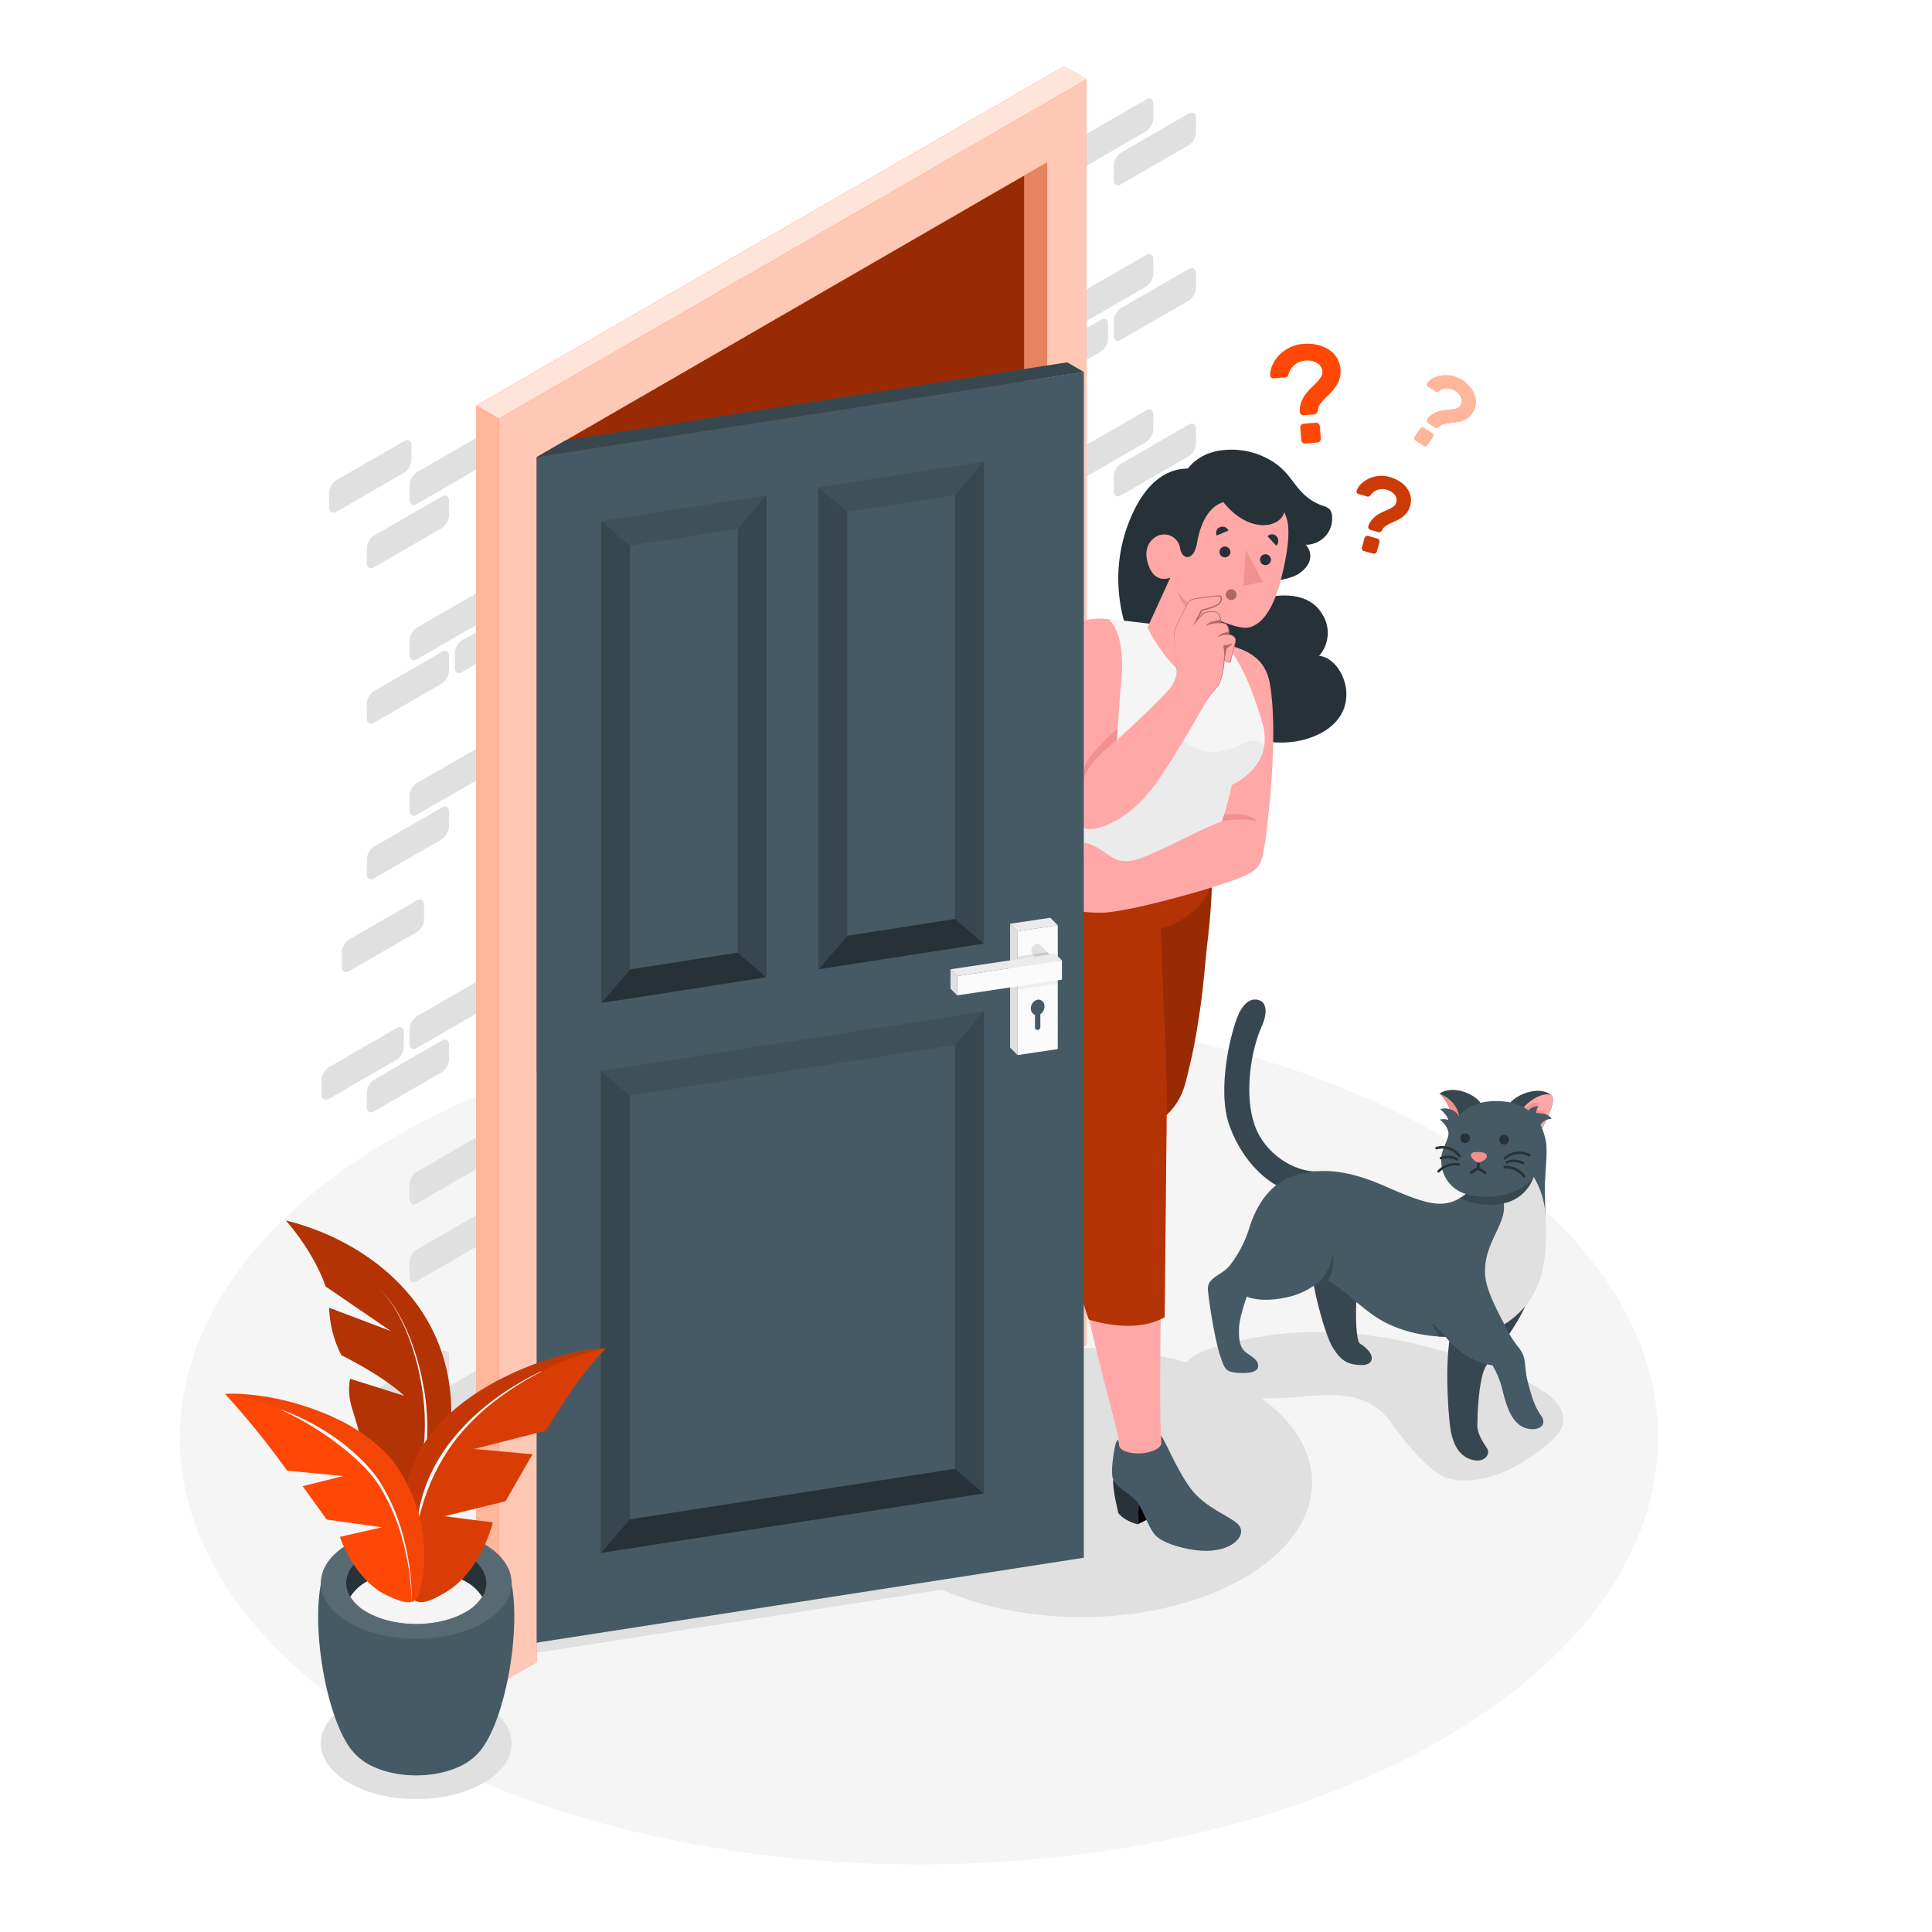 <svg class="animated" id="freepik_stories-curious" xmlns="http://www.w3.org/2000/svg" viewBox="0 0 500 500" version="1.1" xmlns:xlink="http://www.w3.org/1999/xlink" xmlns:svgjs="http://svgjs.com/svgjs"><style>svg#freepik_stories-curious:not(.animated) .animable {opacity: 0;}svg#freepik_stories-curious.animated #freepik--Character--inject-153 {animation: 1s 1 forwards cubic-bezier(.36,-0.01,.5,1.38) slideDown,1.5s Infinite  linear heartbeat;animation-delay: 0s,1s;}svg#freepik_stories-curious.animated #freepik--Cat--inject-153 {animation: 1s 1 forwards cubic-bezier(.36,-0.01,.5,1.38) fadeIn;animation-delay: 0s;}            @keyframes slideDown {                0% {                    opacity: 0;                    transform: translateY(-30px);                }                100% {                    opacity: 1;                    transform: translateY(0);                }            }                    @keyframes heartbeat {                0% {                    transform: scale(1);                }                10% {                    transform: scale(1.1);                }                30% {                    transform: scale(1);                }                40% {                    transform: scale(1);                }                50% {                    transform: scale(1.1);                }                60% {                    transform: scale(1);                }                100% {                    transform: scale(1);                }            }                    @keyframes fadeIn {                0% {                    opacity: 0;                }                100% {                    opacity: 1;                }            }        </style><g id="freepik--Floor--inject-153" class="animable" style="transform-origin: 237.833px 372.093px;"><path id="freepik--floor--inject-153" d="M102.57,450.16C27.86,407,27.86,337.1,102.57,294s195.83-43.13,270.53,0,74.71,113.06,0,156.19S177.28,493.29,102.57,450.16Z" style="fill: rgb(245, 245, 245); transform-origin: 237.833px 372.093px;" class="animable"></path></g><g id="freepik--Shadows--inject-153" class="animable" style="transform-origin: 243.815px 405.16px;"><polygon id="freepik--Shadow--inject-153" points="276.18 403.22 280.49 405.71 138.88 427.74 138.88 424.58 276.18 403.22" style="fill: rgb(224, 224, 224); transform-origin: 209.685px 415.48px;" class="animable"></polygon><path id="freepik--shadow--inject-153" d="M90.26,441c-9.64,5.63-9.64,14.75,0,20.38s25.27,5.63,34.92,0,9.64-14.75,0-20.38S99.9,435.33,90.26,441Z" style="fill: rgb(224, 224, 224); transform-origin: 107.722px 451.182px;" class="animable"></path><path id="freepik--shadow--inject-153" d="M237.65,359c-23.32,13.62-23.32,35.69,0,49.3s61.12,13.61,84.43,0,23.31-35.68,0-49.3S261,345.43,237.65,359Z" style="fill: rgb(224, 224, 224); transform-origin: 279.861px 383.656px;" class="animable"></path><path id="freepik--shadow--inject-153" d="M337.25,361.42c6.64-.58,14-1,19.25,3.1,2.47,1.91,4.18,4.6,6.06,7.09a57.82,57.82,0,0,0,6.72,7.44,16.36,16.36,0,0,0,4.27,3.08,13.33,13.33,0,0,0,5.59,1c8,0,15.43-4.42,21.59-9.58,1.65-1.38,3.33-3,3.76-5.08.72-3.47-2.21-6.62-5.2-8.52-8.42-5.36-18.9-8.44-28.48-11a113.62,113.62,0,0,0-31.38-4.23,90.51,90.51,0,0,0-19.59,2.53c-3.88.94-9.5,2.1-12.5,4.93a4.68,4.68,0,0,0-1.47,4.86c.75,2,3.05,2.79,5.11,3.27C319.52,362.33,328.6,362.17,337.25,361.42Z" style="fill: rgb(224, 224, 224); transform-origin: 355.144px 363.929px;" class="animable"></path></g><g id="freepik--Wall--inject-153" class="animable" style="transform-origin: 202.25px 226.495px;"><g id="freepik--Bricks--inject-153" class="animable" style="transform-origin: 202.25px 198.775px;"><path d="M117.7,169v3.82c0,1.21.85,1.7,1.89,1.09l3.69-2.13v-8.19l-3.69,2.13A4.2,4.2,0,0,0,117.7,169Z" style="fill: rgb(224, 224, 224); transform-origin: 120.49px 168.881px;" id="ell5ulhpf8rbg" class="animable"></path><path d="M123.28,294.35l-15.4,8.9a4.16,4.16,0,0,0-1.89,3.27v3.83c0,1.2.84,1.69,1.89,1.09l15.4-8.89Z" style="fill: rgb(224, 224, 224); transform-origin: 114.635px 303.023px;" id="el4qsvslyzoxm" class="animable"></path><path d="M106,165.71v3.83c0,1.2.84,1.69,1.89,1.09l15.4-8.9v-8.19l-15.4,8.9A4.16,4.16,0,0,0,106,165.71Z" style="fill: rgb(224, 224, 224); transform-origin: 114.645px 162.213px;" id="el00xipdb4mfen" class="animable"></path><path d="M114.32,209l-17.5,10.11a4.19,4.19,0,0,0-1.89,3.27v3.83c0,1.2.85,1.69,1.89,1.09l17.5-10.1a4.18,4.18,0,0,0,1.89-3.28v-3.82C116.21,208.84,115.37,208.35,114.32,209Z" style="fill: rgb(224, 224, 224); transform-origin: 105.57px 218.135px;" id="elksuydafh2" class="animable"></path><path d="M123.28,254.12l-15.4,8.9a4.16,4.16,0,0,0-1.89,3.27v3.83c0,1.2.84,1.69,1.89,1.09l15.4-8.9Z" style="fill: rgb(224, 224, 224); transform-origin: 114.635px 262.793px;" id="el8ykwd7jxi0f" class="animable"></path><path d="M106,125.48v3.82c0,1.21.84,1.7,1.89,1.1l15.4-8.9v-8.19l-15.4,8.9A4.14,4.14,0,0,0,106,125.48Z" style="fill: rgb(224, 224, 224); transform-origin: 114.645px 121.983px;" id="el9c88wd2i7xj" class="animable"></path><path d="M123.28,354.7l-15.4,8.9a4.16,4.16,0,0,0-1.89,3.27v3.83c0,1.2.84,1.69,1.89,1.09l15.4-8.9Z" style="fill: rgb(224, 224, 224); transform-origin: 114.635px 363.373px;" id="elncizztljdpd" class="animable"></path><path d="M88.46,246.42v3.82c0,1.21.84,1.7,1.89,1.09l17.49-10.1a4.17,4.17,0,0,0,1.9-3.27v-3.83c0-1.2-.85-1.69-1.9-1.09l-17.49,10.1A4.18,4.18,0,0,0,88.46,246.42Z" style="fill: rgb(224, 224, 224); transform-origin: 99.1px 242.188px;" id="el5r94b32kvz" class="animable"></path><path d="M106,205.94v3.83c0,1.2.84,1.69,1.89,1.09l15.4-8.89v-8.2l-15.4,8.9A4.16,4.16,0,0,0,106,205.94Z" style="fill: rgb(224, 224, 224); transform-origin: 114.645px 202.443px;" id="elm2vzbr4pqu" class="animable"></path><path d="M104.5,271v-3.82c0-1.21-.85-1.7-1.89-1.09l-17.5,10.1a4.19,4.19,0,0,0-1.89,3.27v3.83c0,1.2.85,1.69,1.89,1.09l17.5-10.1A4.2,4.2,0,0,0,104.5,271Z" style="fill: rgb(224, 224, 224); transform-origin: 93.86px 275.232px;" id="elth35asvyi1" class="animable"></path><path d="M96.82,368.06l17.5-10.1a4.18,4.18,0,0,0,1.89-3.28v-3.82c0-1.21-.84-1.7-1.89-1.09l-17.5,10.1a4.19,4.19,0,0,0-1.89,3.27V367C94.93,368.17,95.78,368.66,96.82,368.06Z" style="fill: rgb(224, 224, 224); transform-origin: 105.57px 358.912px;" id="elue3b6izsmrf" class="animable"></path><path d="M104.59,114.14l-17.5,10.1a4.16,4.16,0,0,0-1.89,3.27v3.83c0,1.2.84,1.69,1.89,1.09l17.5-10.1a4.2,4.2,0,0,0,1.89-3.28v-3.82C106.48,114,105.63,113.53,104.59,114.14Z" style="fill: rgb(224, 224, 224); transform-origin: 95.84px 123.28px;" id="eltaire65iq4j" class="animable"></path><path d="M114.32,128.49l-17.5,10.1a4.2,4.2,0,0,0-1.89,3.28v3.82c0,1.21.85,1.7,1.89,1.09l17.5-10.1a4.16,4.16,0,0,0,1.89-3.27v-3.83C116.21,128.38,115.37,127.89,114.32,128.49Z" style="fill: rgb(224, 224, 224); transform-origin: 105.57px 137.638px;" id="elqmcisaavhg" class="animable"></path><path d="M114.32,168.72l-17.5,10.11a4.17,4.17,0,0,0-1.89,3.27v3.83c0,1.2.85,1.69,1.89,1.09l17.5-10.11a4.16,4.16,0,0,0,1.89-3.27v-3.83C116.21,168.61,115.37,168.12,114.32,168.72Z" style="fill: rgb(224, 224, 224); transform-origin: 105.57px 177.87px;" id="el1uj2bmyra6i" class="animable"></path><path d="M96.82,287.6l17.5-10.11a4.14,4.14,0,0,0,1.89-3.27v-3.83c0-1.2-.84-1.69-1.89-1.09l-17.5,10.11a4.17,4.17,0,0,0-1.89,3.27v3.83C94.93,287.71,95.78,288.2,96.82,287.6Z" style="fill: rgb(224, 224, 224); transform-origin: 105.57px 278.45px;" id="el9h1p3wdqg8k" class="animable"></path><path d="M123.28,314.47l-15.4,8.9a4.14,4.14,0,0,0-1.89,3.27v3.82c0,1.21.84,1.7,1.89,1.1l15.4-8.9Z" style="fill: rgb(224, 224, 224); transform-origin: 114.635px 323.143px;" id="elsn5sdqi6yvc" class="animable"></path><path d="M286.75,83.88V87.7A4.19,4.19,0,0,1,284.86,91l-3.69,2.13V84.92l3.69-2.13C285.9,82.19,286.75,82.67,286.75,83.88Z" style="fill: rgb(224, 224, 224); transform-origin: 283.96px 87.831px;" id="elodn4wkffigf" class="animable"></path><path d="M281.17,215.7l15.41-8.89c1-.61,1.89-.12,1.89,1.09v3.82a4.2,4.2,0,0,1-1.89,3.28l-15.41,8.89Z" style="fill: rgb(224, 224, 224); transform-origin: 289.82px 215.219px;" id="el3ec6ivu796t" class="animable"></path><path d="M298.47,67.09v3.82a4.2,4.2,0,0,1-1.89,3.28l-15.41,8.89V74.89L296.58,66C297.62,65.39,298.47,65.88,298.47,67.09Z" style="fill: rgb(224, 224, 224); transform-origin: 289.82px 74.409px;" id="eljca2f3iqlv" class="animable"></path><path d="M290.13,120l17.5-10.11c1-.6,1.89-.11,1.89,1.09v3.83a4.17,4.17,0,0,1-1.89,3.27l-17.5,10.11c-1.05.6-1.89.11-1.89-1.09v-3.83A4.16,4.16,0,0,1,290.13,120Z" style="fill: rgb(224, 224, 224); transform-origin: 298.88px 119.04px;" id="elg2ql4x2l3x5" class="animable"></path><path d="M281.17,175.47l15.41-8.89c1-.61,1.89-.12,1.89,1.09v3.82a4.2,4.2,0,0,1-1.89,3.28l-15.41,8.89Z" style="fill: rgb(224, 224, 224); transform-origin: 289.82px 174.989px;" id="ellhvfo41xnu" class="animable"></path><path d="M298.47,26.85v3.83A4.17,4.17,0,0,1,296.58,34l-15.41,8.9V34.66l15.41-8.9C297.62,25.16,298.47,25.65,298.47,26.85Z" style="fill: rgb(224, 224, 224); transform-origin: 289.82px 34.202px;" id="el8lv0whfhhym" class="animable"></path><path d="M281.17,276.05l15.41-8.89c1-.61,1.89-.12,1.89,1.09v3.82a4.2,4.2,0,0,1-1.89,3.28l-15.41,8.89Z" style="fill: rgb(224, 224, 224); transform-origin: 289.82px 275.569px;" id="elgccrs1d9yk" class="animable"></path><path d="M316,127.55v3.83a4.19,4.19,0,0,1-1.89,3.27l-17.5,10.1c-1.05.61-1.89.12-1.89-1.09v-3.82a4.18,4.18,0,0,1,1.89-3.28l17.5-10.1C315.15,125.86,316,126.35,316,127.55Z" style="fill: rgb(224, 224, 224); transform-origin: 305.36px 135.608px;" id="el7969gloin3p" class="animable"></path><path d="M298.47,107.32v3.82a4.19,4.19,0,0,1-1.89,3.28l-15.41,8.89v-8.19l15.41-8.89C297.62,105.62,298.47,106.11,298.47,107.32Z" style="fill: rgb(224, 224, 224); transform-origin: 289.82px 114.639px;" id="el5ebr4n2wik8" class="animable"></path><path d="M300,170.61v-3.82a4.19,4.19,0,0,1,1.89-3.28l17.5-10.1c1.05-.6,1.89-.12,1.89,1.09v3.83a4.16,4.16,0,0,1-1.89,3.27l-17.5,10.1C300.8,172.31,300,171.82,300,170.61Z" style="fill: rgb(224, 224, 224); transform-origin: 310.64px 162.557px;" id="el6zwgfu7m0xf" class="animable"></path><path d="M307.63,258.86,290.13,269c-1.05.6-1.89.11-1.89-1.09V264a4.16,4.16,0,0,1,1.89-3.27l17.5-10.1c1-.61,1.89-.12,1.89,1.09v3.82A4.2,4.2,0,0,1,307.63,258.86Z" style="fill: rgb(224, 224, 224); transform-origin: 298.88px 259.812px;" id="el09eoywrtd1ma" class="animable"></path><path d="M290.13,39.49l17.5-10.1c1-.6,1.89-.11,1.89,1.09v3.83a4.19,4.19,0,0,1-1.89,3.27l-17.5,10.1c-1.05.61-1.89.12-1.89-1.09V42.77A4.18,4.18,0,0,1,290.13,39.49Z" style="fill: rgb(224, 224, 224); transform-origin: 298.88px 38.538px;" id="elzyu2uywpt5l" class="animable"></path><path d="M290.13,79.72l17.5-10.1c1-.6,1.89-.11,1.89,1.09v3.83a4.19,4.19,0,0,1-1.89,3.27l-17.5,10.11c-1.05.6-1.89.11-1.89-1.1V83A4.18,4.18,0,0,1,290.13,79.72Z" style="fill: rgb(224, 224, 224); transform-origin: 298.88px 78.77px;" id="eld6glnswv63n" class="animable"></path><path d="M307.63,178.39l-17.5,10.11c-1.05.6-1.89.11-1.89-1.1v-3.82a4.18,4.18,0,0,1,1.89-3.28l17.5-10.1c1-.6,1.89-.11,1.89,1.09v3.83A4.19,4.19,0,0,1,307.63,178.39Z" style="fill: rgb(224, 224, 224); transform-origin: 298.88px 179.35px;" id="elgyjk7wlsas5" class="animable"></path><path d="M281.17,235.82l15.41-8.9c1-.6,1.89-.11,1.89,1.09v3.83a4.19,4.19,0,0,1-1.89,3.27L281.17,244Z" style="fill: rgb(224, 224, 224); transform-origin: 289.82px 235.332px;" id="el0gryr44efyum" class="animable"></path></g><g id="freepik--Interior--inject-153" class="animable" style="transform-origin: 202px 234.35px;"><polygon points="138.88 277.56 265.12 350.48 265.12 45.36 138.88 118.29 138.88 277.56" style="fill: #FF4806; transform-origin: 202px 197.92px;" id="el1pbobzqodiw" class="animable"></polygon><g id="elme9v9l5t0q"><polygon points="138.88 277.56 265.12 350.48 265.12 45.36 138.88 118.29 138.88 277.56" style="opacity: 0.4; transform-origin: 202px 197.92px;" class="animable" id="el9erb37kr6o8"></polygon></g><polygon points="265.12 350.48 138.88 277.56 138.88 423.34 265.12 350.48" style="fill: rgb(224, 224, 224); transform-origin: 202px 350.45px;" id="elaaal8na0115" class="animable"></polygon></g><g id="freepik--Casing--inject-153" class="animable" style="transform-origin: 202.18px 226.495px;"><polygon points="265.12 350.48 271.02 353.87 271.02 41.95 265.12 45.36 265.12 350.48" style="fill: #FF4806; transform-origin: 268.07px 197.91px;" id="elq161rssiuvl" class="animable"></polygon><g id="eltxwy8xnibo8"><polygon points="265.12 350.48 271.02 353.87 271.02 41.95 265.12 45.36 265.12 350.48" style="fill: rgb(255, 255, 255); opacity: 0.4; transform-origin: 268.07px 197.91px;" class="animable" id="elxe1fgexcg2r"></polygon></g><g id="elr9wv82wi4d"><polygon points="265.12 350.48 271.02 353.87 271.02 41.95 265.12 45.36 265.12 350.48" style="opacity: 0.1; transform-origin: 268.07px 197.91px;" class="animable" id="elsbn8iwm1k8"></polygon></g><polygon points="271.02 353.87 281.17 348.01 281.17 20.55 129.09 108.35 129.1 435.81 138.88 430.16 138.88 118.29 271.02 41.95 271.02 353.87" style="fill: #FF4806; transform-origin: 205.13px 228.18px;" id="elfiwvoc14yy8" class="animable"></polygon><g id="el4hdz1kd8x6j"><polygon points="271.02 353.87 281.17 348.01 281.17 20.55 129.09 108.35 129.1 435.81 138.88 430.16 138.88 118.29 271.02 41.95 271.02 353.87" style="fill: rgb(255, 255, 255); opacity: 0.7; transform-origin: 205.13px 228.18px;" class="animable" id="elfvq5di278rv"></polygon></g><polygon points="281.17 20.55 129.09 108.35 123.28 104.97 275.36 17.18 281.17 20.55" style="fill: #FF4806; transform-origin: 202.225px 62.765px;" id="elbqnun84gm9w" class="animable"></polygon><g id="eljk60210xxef"><polygon points="281.17 20.55 129.09 108.35 123.28 104.97 275.36 17.18 281.17 20.55" style="fill: rgb(255, 255, 255); opacity: 0.85; transform-origin: 202.225px 62.765px;" class="animable" id="elo7gnux4trmn"></polygon></g><polygon points="129.09 435.81 129.09 108.35 123.28 104.97 123.19 432.4 129.09 435.81" style="fill: #FF4806; transform-origin: 126.14px 270.39px;" id="el6kopd3c73aj" class="animable"></polygon><g id="elnsnasn6l22h"><polyline points="123.28 104.97 123.19 432.4 129.09 435.81 129.09 108.35" style="fill: rgb(255, 255, 255); opacity: 0.6; transform-origin: 126.14px 270.39px;" class="animable" id="elmgc5tmlin1f"></polyline></g></g></g><g id="freepik--question-marks--inject-153" class="animable" style="transform-origin: 355.319px 116.128px;"><g id="freepik--question-marks--inject-153" class="animable" style="transform-origin: 355.319px 116.128px;"><path d="M337.35,89a11.72,11.72,0,0,1,3.35.19,9,9,0,0,1,3,1.16,7.08,7.08,0,0,1,2.19,2.1,7,7,0,0,1,.78,5.61,7.56,7.56,0,0,1-1,2,12.69,12.69,0,0,1-1.4,1.69l-1.46,1.46a10.46,10.46,0,0,0-1.2,1.43,3,3,0,0,0-.54,1.54,1.5,1.5,0,0,1-.27.71.8.8,0,0,1-.62.34l-2.75.23a1,1,0,0,1-.73-.23.82.82,0,0,1-.33-.66,6.32,6.32,0,0,1,.39-2.53,8.77,8.77,0,0,1,1.11-2,12.94,12.94,0,0,1,1.46-1.66c.53-.51,1-1,1.46-1.45a8.06,8.06,0,0,0,1.09-1.37,2.27,2.27,0,0,0,.35-1.43,2.73,2.73,0,0,0-1.34-2.16,5,5,0,0,0-3.15-.63,4.75,4.75,0,0,0-4.25,3.45,2.29,2.29,0,0,1-.33.63,1,1,0,0,1-.66.25l-2.92.24a.76.76,0,0,1-.58-.17.73.73,0,0,1-.28-.55,5.56,5.56,0,0,1,.56-2.65A8.88,8.88,0,0,1,331,91.93a10.69,10.69,0,0,1,2.78-2A9.32,9.32,0,0,1,337.35,89Zm3.16,20.39a1,1,0,0,1,.71.24.9.9,0,0,1,.34.66l.27,3.18a1,1,0,0,1-.23.71.93.93,0,0,1-.67.34l-3.1.26a.93.93,0,0,1-.71-.23.94.94,0,0,1-.35-.66l-.26-3.18a.89.89,0,0,1,.23-.71.91.91,0,0,1,.66-.35Z" style="fill: #FF4806; transform-origin: 337.828px 101.87px;" id="eludr2n5uc2lq" class="animable"></path><path d="M359.75,123.49a9,9,0,0,1,2.41,1.07,7,7,0,0,1,1.87,1.66,5.63,5.63,0,0,1,1,2.16,4.87,4.87,0,0,1-.1,2.53,4.94,4.94,0,0,1-.88,1.81,6.08,6.08,0,0,1-1.28,1.21,10.13,10.13,0,0,1-1.5.85l-1.48.68a7.77,7.77,0,0,0-1.27.72,2.26,2.26,0,0,0-.82,1,1.17,1.17,0,0,1-.4.45.63.63,0,0,1-.55.08l-2.09-.59a.72.72,0,0,1-.47-.37.64.64,0,0,1-.06-.57,5,5,0,0,1,1-1.75,7.27,7.27,0,0,1,1.37-1.19,9.93,9.93,0,0,1,1.54-.82c.53-.23,1-.45,1.47-.67a6.23,6.23,0,0,0,1.18-.7,1.8,1.8,0,0,0,.65-1,2.13,2.13,0,0,0-.39-2,3.93,3.93,0,0,0-2.14-1.33,3.74,3.74,0,0,0-4.09,1.37,1.66,1.66,0,0,1-.41.37.78.78,0,0,1-.55,0l-2.22-.63a.61.61,0,0,1-.38-.28.6.6,0,0,1-.06-.49,4.42,4.42,0,0,1,1.14-1.8,7.09,7.09,0,0,1,2-1.38,8.59,8.59,0,0,1,2.6-.71A7.59,7.59,0,0,1,359.75,123.49Zm-3.29,15.89a.75.75,0,0,1,.46.36.76.76,0,0,1,.07.59l-.68,2.41a.75.75,0,0,1-.36.46.77.77,0,0,1-.59.07l-2.36-.66a.72.72,0,0,1-.45-.37.74.74,0,0,1-.08-.58l.68-2.42a.77.77,0,0,1,.37-.46.74.74,0,0,1,.58-.07Z" style="fill: #FF4806; transform-origin: 358.112px 133.221px;" id="el8zwp4l6fxm8" class="animable"></path><g id="el16s9xefyul5"><g style="opacity: 0.2; transform-origin: 358.112px 133.221px;" class="animable" id="ele1ztw25wh3c"><path d="M359.75,123.49a9,9,0,0,1,2.41,1.07,7,7,0,0,1,1.87,1.66,5.63,5.63,0,0,1,1,2.16,4.87,4.87,0,0,1-.1,2.53,4.94,4.94,0,0,1-.88,1.81,6.08,6.08,0,0,1-1.28,1.21,10.13,10.13,0,0,1-1.5.85l-1.48.68a7.77,7.77,0,0,0-1.27.72,2.26,2.26,0,0,0-.82,1,1.17,1.17,0,0,1-.4.45.63.63,0,0,1-.55.08l-2.09-.59a.72.72,0,0,1-.47-.37.64.64,0,0,1-.06-.57,5,5,0,0,1,1-1.75,7.27,7.27,0,0,1,1.37-1.19,9.93,9.93,0,0,1,1.54-.82c.53-.23,1-.45,1.47-.67a6.23,6.23,0,0,0,1.18-.7,1.8,1.8,0,0,0,.65-1,2.13,2.13,0,0,0-.39-2,3.93,3.93,0,0,0-2.14-1.33,3.74,3.74,0,0,0-4.09,1.37,1.66,1.66,0,0,1-.41.37.78.78,0,0,1-.55,0l-2.22-.63a.61.61,0,0,1-.38-.28.6.6,0,0,1-.06-.49,4.42,4.42,0,0,1,1.14-1.8,7.09,7.09,0,0,1,2-1.38,8.59,8.59,0,0,1,2.6-.71A7.59,7.59,0,0,1,359.75,123.49Zm-3.29,15.89a.75.75,0,0,1,.46.36.76.76,0,0,1,.07.59l-.68,2.41a.75.75,0,0,1-.36.46.77.77,0,0,1-.59.07l-2.36-.66a.72.72,0,0,1-.45-.37.74.74,0,0,1-.08-.58l.68-2.42a.77.77,0,0,1,.37-.46.74.74,0,0,1,.58-.07Z" id="elqcdt6tdoo39" class="animable" style="transform-origin: 358.112px 133.221px;"></path></g></g><path d="M370.58,112.1a.71.71,0,0,1,.32.48.73.73,0,0,1-.11.56l-1.37,2a.71.71,0,0,1-.48.32.74.74,0,0,1-.56-.11l-2-1.34a.7.7,0,0,1-.31-.48.74.74,0,0,1,.11-.56l1.37-2a.76.76,0,0,1,1-.2Zm7.9-13.69a9.16,9.16,0,0,1,1.9,1.72,6.85,6.85,0,0,1,1.22,2.11,5.35,5.35,0,0,1,.3,2.31,4.82,4.82,0,0,1-.86,2.32,5.11,5.11,0,0,1-1.36,1.41,6.1,6.1,0,0,1-1.56.72,9.45,9.45,0,0,1-1.65.33l-1.57.17a7.54,7.54,0,0,0-1.4.29,2.3,2.3,0,0,0-1.06.65,1,1,0,0,1-.5.3.62.62,0,0,1-.54-.1l-1.75-1.18a.74.74,0,0,1-.32-.48.62.62,0,0,1,.12-.56,5.21,5.21,0,0,1,1.44-1.32,6.92,6.92,0,0,1,1.63-.67,9.94,9.94,0,0,1,1.67-.3c.56,0,1.08-.1,1.57-.16a6.41,6.41,0,0,0,1.3-.29,1.83,1.83,0,0,0,.9-.69,2.09,2.09,0,0,0,.23-1.93,3.8,3.8,0,0,0-1.57-1.89,3.67,3.67,0,0,0-4.2,0,1.55,1.55,0,0,1-.49.22.78.78,0,0,1-.52-.16L369.55,100a.57.57,0,0,1-.26-.38.55.55,0,0,1,.1-.47,4.32,4.32,0,0,1,1.6-1.31,6.55,6.55,0,0,1,2.29-.66,8.09,8.09,0,0,1,2.62.14A7.41,7.41,0,0,1,378.48,98.41Z" style="fill: #FF4806; transform-origin: 373.988px 106.303px;" id="elz1nqnt2rigj" class="animable"></path><g id="elvi3ph6qql68"><g style="opacity: 0.6; transform-origin: 373.988px 106.303px;" class="animable" id="elm4vq3lfxcda"><path d="M370.58,112.1a.71.71,0,0,1,.32.48.73.73,0,0,1-.11.56l-1.37,2a.71.71,0,0,1-.48.32.74.74,0,0,1-.56-.11l-2-1.34a.7.7,0,0,1-.31-.48.74.74,0,0,1,.11-.56l1.37-2a.76.76,0,0,1,1-.2Zm7.9-13.69a9.16,9.16,0,0,1,1.9,1.72,6.85,6.85,0,0,1,1.22,2.11,5.35,5.35,0,0,1,.3,2.31,4.82,4.82,0,0,1-.86,2.32,5.11,5.11,0,0,1-1.36,1.41,6.1,6.1,0,0,1-1.56.72,9.45,9.45,0,0,1-1.65.33l-1.57.17a7.54,7.54,0,0,0-1.4.29,2.3,2.3,0,0,0-1.06.65,1,1,0,0,1-.5.3.62.62,0,0,1-.54-.1l-1.75-1.18a.74.74,0,0,1-.32-.48.62.62,0,0,1,.12-.56,5.21,5.21,0,0,1,1.44-1.32,6.92,6.92,0,0,1,1.63-.67,9.94,9.94,0,0,1,1.67-.3c.56,0,1.08-.1,1.57-.16a6.41,6.41,0,0,0,1.3-.29,1.83,1.83,0,0,0,.9-.69,2.09,2.09,0,0,0,.23-1.93,3.8,3.8,0,0,0-1.57-1.89,3.67,3.67,0,0,0-4.2,0,1.55,1.55,0,0,1-.49.22.78.78,0,0,1-.52-.16L369.55,100a.57.57,0,0,1-.26-.38.55.55,0,0,1,.1-.47,4.32,4.32,0,0,1,1.6-1.31,6.55,6.55,0,0,1,2.29-.66,8.09,8.09,0,0,1,2.62.14A7.41,7.41,0,0,1,378.48,98.41Z" style="fill: rgb(255, 255, 255); transform-origin: 373.988px 106.303px;" id="elugk3mdthfza" class="animable"></path></g></g></g></g><g id="freepik--Character--inject-153" class="animable" style="transform-origin: 281.622px 258.872px;"><g id="freepik--character--inject-153" class="animable" style="transform-origin: 281.622px 258.872px;"><g id="freepik--Bottom--inject-153" class="animable" style="transform-origin: 267.997px 304.607px;"><path d="M288.1,383c-.22,2.38,1.33,8.58,1.33,8.58s1.32,2,5.08,2.92l.26-9Z" style="fill: rgb(38, 50, 56); transform-origin: 291.424px 388.75px;" id="elaf74q6err69" class="animable"></path><polygon points="294.51 394.45 301.93 390.7 302.75 383.49 294.66 389.26 294.51 394.45" id="elj77rl8o4b3" class="animable" style="transform-origin: 298.63px 388.97px;"></polygon><path d="M300.15,372.61,300,371.1c1.14.36,4.13,8.79,8.18,14.17,3.7,4.91,9.86,7,12.07,9.06,2.95,2.73-1.25,7.48-9.24,7-4-.24-10.15-1.8-12.12-4.15s-3.24-7-4.82-8.74-5-3.43-5.95-5.5c-.54-1.14-.34-3.78,0-6,.3-2.07.63-4.34,1.34-4.23,0,.25.17,1.27.17,1.27.24,1,1.57,2.06,5.72,1.61C297.19,375.37,300.48,374.66,300.15,372.61Z" style="fill: rgb(69, 90, 100); transform-origin: 304.49px 386.232px;" id="elaiwmkbp9dd8" class="animable"></path><path d="M218.31,336.9c-1.27,1.75-3.51,14-3.51,14s2.93,4.28,4.62,5.58l5.43-11.52Z" style="fill: rgb(38, 50, 56); transform-origin: 219.825px 346.69px;" id="elqdgwyn4lqro" class="animable"></path><polygon points="219.42 356.43 229.38 354.14 233.08 346.47 222.71 349.36 219.42 356.43" id="elqjdryy8gpk" class="animable" style="transform-origin: 226.25px 351.45px;"></polygon><path d="M225.73,329.13c-.57-.43-1.39.69-3.38,2.47-1.4,1.25-4.42,2.43-4.42,6,0,2.57,1.71,5.74,3.35,8.4s1.88,5.05,1.87,8.83c0,4.57-.84,7.37,4.78,11.44,4.5,3.25,13.64,3.85,15.65,2,3.44-3.22-4.59-7.64-5.9-14.23-1.8-9.09-2-10.61-1.75-17Z" style="fill: rgb(69, 90, 100); transform-origin: 231.18px 349.173px;" id="el2g5cgsqgu1b" class="animable"></path><path d="M313.67,217.4c-4.38,2.37-17.68,3-36.34-1l2.21,54S263.19,282,258.16,288.33s-29.22,37.08-29.22,37.08h0l-3.34,3.87c-2.07,2.4-1,5.64,1.4,7.71,2.31,1.9,5.32,3.24,7.57,1.28l2.76-2.4s54.06-41.67,56-44.33,6.49-9.26,11.4-23.19C311.07,250.48,312.13,237.54,313.67,217.4Z" style="fill: rgb(255, 168, 167); transform-origin: 269.085px 277.816px;" id="elsi0nu9zz7l" class="animable"></path><path d="M313.66,217.4c-11.81,5.42-35.55,3.57-35.55,3.57l1.09,49.35a103.9,103.9,0,0,0-16.68,12.61c-7.08,6.82-17.88,21-17.88,21,3.7,10.41,14.24,15.27,14.24,15.27s22.17-15.53,34.57-24.32c6.49-4.59,11.37-7.15,13.32-14.62a145.09,145.09,0,0,0,3.54-17.39c1.06-6.45,1.57-13.79,2.19-19.22A171.8,171.8,0,0,0,313.66,217.4Z" style="fill: #FF4806; transform-origin: 279.195px 268.3px;" id="elacljyaf012" class="animable"></path><g id="el92i1epeb8eb"><path d="M313.66,217.4c-11.81,5.42-35.55,3.57-35.55,3.57l1.09,49.35a103.9,103.9,0,0,0-16.68,12.61c-7.08,6.82-17.88,21-17.88,21,3.7,10.41,14.24,15.27,14.24,15.27s22.17-15.53,34.57-24.32c6.49-4.59,11.37-7.15,13.32-14.62a145.09,145.09,0,0,0,3.54-17.39c1.06-6.45,1.57-13.79,2.19-19.22A171.8,171.8,0,0,0,313.66,217.4Z" style="opacity: 0.4; transform-origin: 279.195px 268.3px;" class="animable" id="el6q0u4w00t8b"></path></g><g id="elfxt31n5kcln"><path d="M293.94,281.43l-1.88-27.28-7-6.51-6,16.05.15,6.63a111.22,111.22,0,0,0-11.15,7.79l1,2.41,5.69,13.75s-2,9.38-1.16,14.56c6.55-4.6,14-9.85,19.59-13.8Z" style="opacity: 0.1; transform-origin: 281px 278.235px;" class="animable" id="el6424dwzxu43"></path></g><path d="M300.53,373.8l0-1.12c-.86-10.09.53-65.57.47-80.54-.07-16.21-3-55.48-3-55.48s9.58-12.51,15.75-19.26c-5.83,6.67-35.23,3.29-37-9.55-2.41,5.06-11,10.28-11.71,26.91-1,21.19,14,58.66,14,58.66-.57,2.83-3.14,14.69-1.63,25.64,2.38,17.28,10.92,47.83,11.82,52l.55,3.55C291.65,376.93,299.18,376.58,300.53,373.8Z" style="fill: rgb(255, 168, 167); transform-origin: 289.371px 291.996px;" id="eld7byahhlko" class="animable"></path><path d="M301.21,262.49l-.86-22.13s8.91-2.32,12.52-9.81a71,71,0,0,0,.8-13.15s-7.79,3.61-18.74.94a41,41,0,0,1-18.28-10.49s-2.1,2.07-6.41,8.5c-2.06,3.07-5.54,11-5.84,17.19-.69,14.13,3.82,29.21,3.82,29.21,2.3,11.06,9.28,31.19,9.28,31.19s-2.66,14.66-1.32,25.17,5.59,22.39,5.59,22.39,11.85,4,19.64-.64c0,0,.37-36.55.51-50.81S301.21,262.49,301.21,262.49Z" style="fill: #FF4806; transform-origin: 289.017px 275.476px;" id="el9nekoxzxrmv" class="animable"></path><g id="elmwkfu9jvvw"><path d="M301.21,262.49l-.86-22.13s8.91-2.32,12.52-9.81a71,71,0,0,0,.8-13.15s-7.79,3.61-18.74.94a41,41,0,0,1-18.28-10.49s-2.1,2.07-6.41,8.5c-2.06,3.07-5.54,11-5.84,17.19-.69,14.13,3.82,29.21,3.82,29.21,2.3,11.06,9.28,31.19,9.28,31.19s-2.66,14.66-1.32,25.17,5.59,22.39,5.59,22.39,11.85,4,19.64-.64c0,0,.37-36.55.51-50.81S301.21,262.49,301.21,262.49Z" style="opacity: 0.3; transform-origin: 289.017px 275.476px;" class="animable" id="elwrmovurg2mf"></path></g></g><g id="freepik--Top--inject-153" class="animable" style="transform-origin: 308.807px 173.988px;"><path d="M341.37,169.75a9,9,0,0,0,.54-11.23c-4.11-6.43-13.81-3.93-13.81-3.93l-2.59-4.17h0a7.58,7.58,0,0,1,3-.18,15.2,15.2,0,0,0,5.36-.76,8.14,8.14,0,0,0,4.55-3.25,4.29,4.29,0,0,0-.48-5.25,6.78,6.78,0,0,0,6.78-7.58,2.85,2.85,0,0,0-.62-1.6,4.1,4.1,0,0,0-1.82-.93,13.57,13.57,0,0,1-4.89-3c-2.77-2.65-3.94-5.76-7.77-8.25a19.68,19.68,0,0,0-10.92-3.24c-4.39,0-8.35,1.26-11.32,4.89-4.9,0-11.28,2.91-15.64,15-4.29,11.9-2.73,25.8,5.38,38.23,5.35,8.2,26.68,21.82,41.93,16.45S347.89,170.13,341.37,169.75Z" style="fill: rgb(38, 50, 56); transform-origin: 318.929px 154.275px;" id="elkxdv4tpnnk" class="animable"></path><path d="M315.93,166.53c11.84,2.2,12.52,8.11,13.12,13.28,1.55,13.47-1.12,35.72-2.05,40.62,0,0-15.92-4.86-15.74-5.65S315.93,166.53,315.93,166.53Z" style="fill: rgb(255, 168, 167); transform-origin: 320.391px 193.48px;" id="elzmycw13t1z" class="animable"></path><path d="M316.12,212.62s5.36-1.25,9.41,0c0,0-3.33-3.46-10.94-1.21Z" style="fill: rgb(242, 143, 143); transform-origin: 320.06px 211.635px;" id="eloi9fl0gkmu" class="animable"></path><path d="M314.76,216.44a80.52,80.52,0,0,0,4-13.29c7.91-4.07,9.64-10.14,8-15.83-3.4-11.71-6.71-17.41-9.75-20.79-2.36-1.67-10.76-4-10.76-4-1.5-.24-15.09-1.95-19.24-2.29a15,15,0,0,0-4.92,6.74c-.8,2.48-2.2,4.59-2.2,13.07l1.58,15.16s.42,4.54-1.17,7.18-8.07,7.47-11.06,14c0,0,.36,9.94,18.64,14.09,14.87,3.38,25.9-2,25.9-2A74.48,74.48,0,0,0,314.76,216.44Z" style="fill: rgb(245, 245, 245); transform-origin: 298.282px 195.918px;" id="elu13nzd9bthn" class="animable"></path><path d="M327.18,192.9a3.13,3.13,0,0,0-2-1.16c-1.72-.21-3.35.69-4.94,1.4-2.94,1.31-6.32,2-9.39,1.05-3.32-1.07-6-4-9.45-4.3-3.29-.26-6.23,2-8.65,4.21-3.58,3.33-6.9,7-11,9.69a54.12,54.12,0,0,1-5.46,3.07h0l-.8.84-.16.17c-.61.65-1.24,1.34-1.85,2.06l-.23.28-.66.8-.32.41-.55.73-.33.46-.51.76-.3.47c-.18.28-.34.56-.51.85l-.24.42c-.23.43-.46.87-.66,1.32a7.49,7.49,0,0,0,.47,2,12.74,12.74,0,0,0,1.57,2.92c.27.37.56.74.89,1.12,2.51,2.87,7.14,6.09,15.7,8a44.36,44.36,0,0,0,10.33,1.11c1.17,0,2.29-.07,3.36-.17s2.08-.22,3-.37c1.26-.2,2.42-.44,3.46-.69a30.46,30.46,0,0,0,5.73-1.92,69,69,0,0,0,.88-8.2c0-.59.06-1.2.08-1.84s0-1.31,0-2c1-2.83,1.92-5.4,2.6-7.64.17-.56.33-1.1.47-1.62a35.66,35.66,0,0,0,.93-4C324.1,200.4,326.62,196.74,327.18,192.9Z" style="fill: rgb(235, 235, 235); transform-origin: 298.175px 210.726px;" id="el2s83s71b9cc" class="animable"></path><path d="M332.38,132.56c.87,1.95,2.23,5.07-.85,17.31-2.61,10.37-6.57,12.18-8.44,12.53s-5-.83-7.24-1.69l-3.66,6.5c.33,2.8,1.29,8.44-.56,12-5.38-4.1-10.88-9.06-14.65-16.82l5.9-12.91s-3.42,1.64-5.25-2.28c-1.69-3.61-1.06-6.62,1.45-8.23a4.13,4.13,0,0,1,6.32,2.94c.54,3.09,3.54,3.32,4.37-1.27.25-1.4,1.43-9,6.84-10.69C323,138,331.14,136.87,332.38,132.56Z" style="fill: rgb(255, 168, 167); transform-origin: 315.063px 154.58px;" id="el3wra7cl2obu" class="animable"></path><path d="M318.4,143.14a1.41,1.41,0,1,1-1.14-1.69A1.44,1.44,0,0,1,318.4,143.14Z" style="fill: rgb(38, 50, 56); transform-origin: 317.02px 142.84px;" id="elt692a5jg72" class="animable"></path><path d="M320,154.14a1.36,1.36,0,0,1-1.56,1.14,1.4,1.4,0,1,1,1.56-1.14Z" style="fill: rgb(177, 102, 104); transform-origin: 318.622px 153.895px;" id="elapr6sdyxsbi" class="animable"></path><path d="M330.28,141.22l-2.23-2.45a1.59,1.59,0,0,1,2.3,0A1.74,1.74,0,0,1,330.28,141.22Z" style="fill: rgb(38, 50, 56); transform-origin: 329.435px 139.749px;" id="els4hsg0xo1nr" class="animable"></path><path d="M317.94,137.31l-3.05,1.28a1.59,1.59,0,0,1,.83-2.16A1.73,1.73,0,0,1,317.94,137.31Z" style="fill: rgb(38, 50, 56); transform-origin: 316.337px 137.447px;" id="elzczvgoaxke" class="animable"></path><path d="M328.89,145.09a1.41,1.41,0,1,1-2.78-.49,1.41,1.41,0,1,1,2.78.49Z" style="fill: rgb(38, 50, 56); transform-origin: 327.5px 144.845px;" id="elaf3dkt0c3ei" class="animable"></path><polygon points="322.45 142.32 321.79 151.61 326.74 150.56 322.45 142.32" style="fill: rgb(242, 143, 143); transform-origin: 324.265px 146.965px;" id="elhb1evejh42" class="animable"></polygon><path d="M315.85,160.71c-3.25-1.2-10.56-5.15-11-8.12a7.29,7.29,0,0,0,1.62,4c1.66,2.23,8.17,6.24,8.17,6.24Z" style="fill: rgb(242, 143, 143); transform-origin: 310.35px 157.71px;" id="el8pnea4ap6rd" class="animable"></path><path d="M319.78,165.43c-.35-1.11-1.78-1.22-1.78-1.22a3,3,0,0,0-.51-2.54,2.7,2.7,0,0,0-1.68-.52c.36-.79-.11-2.59-1.09-2.81a9.22,9.22,0,0,0-2.79.13,9.24,9.24,0,0,0-2.44,2.4L311,158a32.19,32.19,0,0,0,3.92-1.29c1.5-.76,1.43-2.4.85-2.49a23.66,23.66,0,0,0-3.91.4c-1.64.27-3.71.26-4.27,1.28s-1.18,2.24-2.33,4.58-1.47,3.05-1.32,4.39.13,4,.54,7.33-.25,4.11-1.72,6c-1,1.27-7.18,7.4-13.7,13.36l.89-12.95s2.12-13.32-2.93-18.3c-6.8-1.1-10.1,2-11.61,5.65-2.65,6.46-1.87,24.87-1.36,34.56s4.32,13.36,7.24,14,10.92-2.73,16.16-9.62c4.12-4.73,12.94-20.31,14.23-22.48a22.55,22.55,0,0,1,3.43-4.61c1-1,1.8-5,1.8-7.39.22.75,1,1.35,1.63.88C318.67,170.07,319.88,166.24,319.78,165.43Z" style="fill: rgb(255, 168, 167); transform-origin: 296.66px 184.408px;" id="eln6b53zar4bm" class="animable"></path><path d="M302.73,178.17a12.13,12.13,0,0,0,1.37-2,5.16,5.16,0,0,0,.43-2.39c0-.82-.14-1.64-.23-2.45s-.16-1.64-.22-2.46l-.14-2.46-.08-1.23a6.48,6.48,0,0,1-.05-1.25,7.78,7.78,0,0,1,.8-2.35c.34-.75.71-1.48,1.09-2.21l1.11-2.21.56-1.1a1.67,1.67,0,0,1,.91-.88,9.32,9.32,0,0,1,2.43-.51c.82-.09,1.62-.25,2.44-.35s1.63-.2,2.47-.22a.55.55,0,0,1,.37.12.75.75,0,0,1,.2.31,1.38,1.38,0,0,1,0,.67,2.06,2.06,0,0,1-.59,1.14,5.9,5.9,0,0,1-2.25,1.1c-.79.26-1.58.49-2.37.71l.09-.07-1.49,2.89-.23-.14a15.71,15.71,0,0,1,1.15-1.3q.3-.31.63-.6a3.27,3.27,0,0,1,.72-.53h0a11.22,11.22,0,0,1,1.53-.19,3.56,3.56,0,0,1,1.57.16,2.12,2.12,0,0,1,.9,1.3,2.51,2.51,0,0,1,0,1.58l-.11-.16a3.67,3.67,0,0,1,1.14.18,1.54,1.54,0,0,1,.53.29,2.35,2.35,0,0,1,.36.47,3.14,3.14,0,0,1,.26,2.25l-.09-.13a2.81,2.81,0,0,1,1.12.38,1.69,1.69,0,0,1,.74.92h0a6.62,6.62,0,0,1-.22,1.5l-.37,1.45c-.24,1-.53,1.92-.7,2.88v0l0,0a1,1,0,0,1-1.11,0,1.62,1.62,0,0,1-.64-.92l.15,0a19,19,0,0,1-.37,3.36,15.19,15.19,0,0,1-1,3.23,4.59,4.59,0,0,1-1,1.34c-.38.42-.75.84-1.09,1.28a26.19,26.19,0,0,0-1.88,2.79,27.26,27.26,0,0,1,1.84-2.82q.51-.66,1.08-1.29a4.5,4.5,0,0,0,1-1.34,14.84,14.84,0,0,0,.92-3.22,19.6,19.6,0,0,0,.35-3.33v-.53l.15.51a1.52,1.52,0,0,0,.58.82.75.75,0,0,0,.92,0l0,.06c.18-1,.46-1.94.7-2.91l.35-1.44a6.11,6.11,0,0,0,.21-1.44v0a1.93,1.93,0,0,0-1.7-1.15h-.12l0-.12a3,3,0,0,0-.25-2.09,1.29,1.29,0,0,0-.77-.66,3.51,3.51,0,0,0-1.07-.16h-.16l.06-.16a2.3,2.3,0,0,0,0-1.42,1.86,1.86,0,0,0-.79-1.15,3.46,3.46,0,0,0-1.45-.13,12.38,12.38,0,0,0-1.49.19h0a4.61,4.61,0,0,0-.65.49c-.21.19-.42.39-.61.59-.4.41-.77.84-1.13,1.29l-.82,1,.59-1.16,1.49-2.9,0-.06h.06c.79-.22,1.58-.44,2.35-.7a5.61,5.61,0,0,0,2.16-1,2,2,0,0,0,.53-1c.06-.35,0-.85-.36-.81a20.23,20.23,0,0,0-2.44.2c-.81.1-1.62.25-2.44.34a9,9,0,0,0-2.38.48,1.51,1.51,0,0,0-.82.79l-.56,1.1-1.12,2.19c-.37.73-.75,1.46-1.1,2.21a7.4,7.4,0,0,0-.78,2.29,5.47,5.47,0,0,0,0,1.21l.07,1.24.12,2.46c.05.82.11,1.64.19,2.46s.19,1.63.2,2.46a5.21,5.21,0,0,1-.47,2.4A11.82,11.82,0,0,1,302.73,178.17Z" style="fill: rgb(177, 102, 104); transform-origin: 311.265px 168.23px;" id="el8i4k7bccfs2" class="animable"></path><path d="M315.85,161.27a2.37,2.37,0,0,0,.08-.87c-.82.22-1.88.33-2.56.57a2.32,2.32,0,0,0-1.27,1.14C312.45,161.74,313.45,161.26,315.85,161.27Z" style="fill: rgb(177, 102, 104); transform-origin: 314.02px 161.255px;" id="elvpa2jatl6mp" class="animable"></path><path d="M315.11,164.93a5.1,5.1,0,0,1,2.88-.62,5.65,5.65,0,0,0,.09-.83C315.74,163.82,315.11,164.93,315.11,164.93Z" style="fill: rgb(177, 102, 104); transform-origin: 316.595px 164.205px;" id="el3rqnrsgviir" class="animable"></path><path d="M316.78,171a14.07,14.07,0,0,0-.08-3.17c-.11-.63-.15-1,.56-.89s1.69-.76,1.5-.17c-.1.32-1.36.85-1.44,1.3A15.11,15.11,0,0,1,316.78,171Z" style="fill: rgb(177, 102, 104); transform-origin: 317.711px 168.781px;" id="elfx6fc82ycqu" class="animable"></path><path d="M289,191.53c-1.8,1.49-7.9,6.15-8.75,10.9,0,0-.85-3.56,2.65-7.52a72.88,72.88,0,0,1,6.3-6.37Z" style="fill: rgb(242, 143, 143); transform-origin: 284.68px 195.485px;" id="elw67r3w3i3o" class="animable"></path></g><path id="freepik--Arm--inject-153" d="M327,220.43c-.61,3.55-1.74,4.85-5.36,6.44-5.9,2.59-29.53,9.28-36.51,9.33a35.3,35.3,0,0,1-11.68-1.76,3.16,3.16,0,0,1-1.72-1.08,4.14,4.14,0,0,0-1-1.2,14.38,14.38,0,0,0-1.56-.81,2.89,2.89,0,0,1-1.27-1.73,2.94,2.94,0,0,0-.43-1.33,6.68,6.68,0,0,1-.8-1,3.05,3.05,0,0,1-.39-1.57,2.49,2.49,0,0,0-.07-.82,1.94,1.94,0,0,0-.46-.64,8.07,8.07,0,0,1-.58-.73,1.35,1.35,0,0,1-.33-.74,1.38,1.38,0,0,1,.26-.61c.82-1.29,2.66-1,4-.86,1.59.18,3.15.49,4.74.68a34.56,34.56,0,0,0,6.67.15v-4.11A12.73,12.73,0,0,1,285,220c2.6,1.6,4.17,3.76,9,2.48s16.34-7.82,22.12-9.84S327.35,218.33,327,220.43Z" style="fill: rgb(255, 168, 167); transform-origin: 295.928px 224.256px;" class="animable"></path></g></g><g id="freepik--Door--inject-153" class="animable" style="transform-origin: 209.685px 259.445px;"><g id="freepik--door--inject-153" class="animable" style="transform-origin: 209.685px 259.445px;"><polygon points="138.88 425.12 280.49 403.14 280.49 96.26 138.88 118.29 138.88 425.12" style="fill: rgb(69, 90, 100); transform-origin: 209.685px 260.69px;" id="el1jiqvp3vvbs" class="animable"></polygon><polygon points="276.18 93.77 280.49 96.26 138.88 118.29 146.37 113.96 276.18 93.77" style="fill: rgb(55, 71, 79); transform-origin: 209.685px 106.03px;" id="el114kg9ikhvai" class="animable"></polygon><polygon points="155.5 277.17 254.6 261.77 254.6 386.5 155.5 401.89 155.5 277.17" style="fill: rgb(69, 90, 100); transform-origin: 205.05px 331.83px;" id="elsuuwvo4dlz" class="animable"></polygon><g id="elqclf2r4fqg"><polygon points="155.5 277.17 254.6 261.77 254.6 386.5 155.5 401.89 155.5 277.17" style="opacity: 0.1; transform-origin: 205.05px 331.83px;" class="animable" id="elzkcrs2nzdgi"></polygon></g><polygon points="162.94 283.54 247.17 270.44 247.17 380.12 162.94 393.22 162.94 283.54" style="fill: rgb(69, 90, 100); transform-origin: 205.055px 331.83px;" id="elyx21l48pac" class="animable"></polygon><polygon points="155.5 401.89 162.94 393.22 247.17 380.12 254.6 386.5 155.5 401.89" style="fill: rgb(38, 50, 56); transform-origin: 205.05px 391.005px;" id="elgvgbkmraao" class="animable"></polygon><polygon points="155.5 277.17 162.94 283.54 162.94 393.22 155.5 401.89 155.5 277.17" style="fill: rgb(55, 71, 79); transform-origin: 159.22px 339.53px;" id="el1lr7xe3us1g" class="animable"></polygon><polygon points="247.17 270.44 254.6 261.77 254.6 386.5 247.17 380.12 247.17 270.44" style="fill: rgb(55, 71, 79); transform-origin: 250.885px 324.135px;" id="elkjpwnlm3xeo" class="animable"></polygon><polygon points="211.8 126.13 254.6 119.47 254.6 244.2 211.81 250.85 211.8 126.13" style="fill: rgb(69, 90, 100); transform-origin: 233.2px 185.16px;" id="elfmvxzb44b" class="animable"></polygon><g id="elufg09s47bh"><polygon points="211.8 126.13 254.6 119.47 254.6 244.2 211.81 250.85 211.8 126.13" style="opacity: 0.1; transform-origin: 233.2px 185.16px;" class="animable" id="elu1aawancqq9"></polygon></g><polygon points="219.24 132.5 247.17 128.15 247.17 237.83 219.24 242.18 219.24 132.5" style="fill: rgb(69, 90, 100); transform-origin: 233.205px 185.165px;" id="el9wg7me54wdv" class="animable"></polygon><polygon points="211.81 250.85 219.24 242.18 247.17 237.83 254.6 244.2 211.81 250.85" style="fill: rgb(38, 50, 56); transform-origin: 233.205px 244.34px;" id="els4v2lj24r" class="animable"></polygon><polygon points="211.8 126.13 219.24 132.5 219.24 242.18 211.81 250.85 211.8 126.13" style="fill: rgb(55, 71, 79); transform-origin: 215.52px 188.49px;" id="elni3y7qjvtd" class="animable"></polygon><polygon points="247.17 128.15 254.6 119.47 254.6 244.2 247.17 237.83 247.17 128.15" style="fill: rgb(55, 71, 79); transform-origin: 250.885px 181.835px;" id="elzgqhk0aaue9" class="animable"></polygon><polygon points="155.57 134.84 198.37 128.18 198.37 252.91 155.57 259.56 155.57 134.84" style="fill: rgb(69, 90, 100); transform-origin: 176.97px 193.87px;" id="elvtveaqzklq7" class="animable"></polygon><g id="eltfhd8jp4ajq"><polygon points="155.57 134.84 198.37 128.18 198.37 252.91 155.57 259.56 155.57 134.84" style="opacity: 0.1; transform-origin: 176.97px 193.87px;" class="animable" id="el64lto2lhbt9"></polygon></g><polygon points="163 141.21 190.93 136.85 190.94 246.54 163 250.89 163 141.21" style="fill: rgb(69, 90, 100); transform-origin: 176.97px 193.87px;" id="el2iix5fvzi8w" class="animable"></polygon><polygon points="155.57 259.56 163 250.89 190.94 246.54 198.37 252.91 155.57 259.56" style="fill: rgb(38, 50, 56); transform-origin: 176.97px 253.05px;" id="elg2jdlstr1lg" class="animable"></polygon><polygon points="155.57 134.84 163 141.21 163 250.89 155.57 259.56 155.57 134.84" style="fill: rgb(55, 71, 79); transform-origin: 159.285px 197.2px;" id="ele8rpxoxkku" class="animable"></polygon><polygon points="190.93 136.85 198.37 128.18 198.37 252.91 190.94 246.54 190.93 136.85" style="fill: rgb(55, 71, 79); transform-origin: 194.65px 190.545px;" id="elx6sd926u6sh" class="animable"></polygon><g id="freepik--Latch--inject-153" class="animable" style="transform-origin: 260.405px 255.28px;"><polygon points="261.41 239.06 263.34 241.01 263.34 273.05 261.41 271.11 261.41 239.06" style="fill: rgb(224, 224, 224); transform-origin: 262.375px 256.055px;" id="elxbiu21bvgaq" class="animable"></polygon><polygon points="263.34 241.01 273.75 239.45 273.75 271.5 263.34 273.05 263.34 241.01" style="fill: rgb(250, 250, 250); transform-origin: 268.545px 256.25px;" id="elrt6pteqi26" class="animable"></polygon><g id="el6k1kmygf50h"><polygon points="273.75 248.27 263.34 249.79 263.34 256.06 273.75 254.55 273.75 248.27" style="opacity: 0.05; transform-origin: 268.545px 252.165px;" class="animable" id="elbx8gk3ppxje"></polygon></g><polygon points="273.75 239.45 271.82 237.51 261.41 239.06 263.34 241.01 273.75 239.45" style="fill: rgb(235, 235, 235); transform-origin: 267.58px 239.26px;" id="elcqsv6kl46h" class="animable"></polygon><path d="M267.33,247.08l4.78,4.8,1.91-2.5-4.78-4.79h0a1.09,1.09,0,0,0-.95-.32,1.75,1.75,0,0,0-1.35,1.76A1.5,1.5,0,0,0,267.33,247.08Z" style="fill: rgb(224, 224, 224); transform-origin: 270.48px 248.069px;" id="elja0y2q2dm39" class="animable"></path><g id="elpbkfy1i48h"><polygon points="263.34 249.85 270.93 250.69 270.93 248.41 272.78 248.14 271.04 246.39 263.34 247.56 263.34 249.85" style="opacity: 0.1; transform-origin: 268.06px 248.54px;" class="animable" id="elei724luwgfk"></polygon></g><polygon points="247.71 252.6 247.71 257.6 274.83 253.54 274.83 248.54 247.71 252.6" style="fill: rgb(250, 250, 250); transform-origin: 261.27px 253.07px;" id="el6vzv43tee6e" class="animable"></polygon><polygon points="247.71 252.6 245.98 250.85 245.98 255.86 247.71 257.6 247.71 252.6" style="fill: rgb(224, 224, 224); transform-origin: 246.845px 254.225px;" id="elh631o5ohh7g" class="animable"></polygon><polygon points="274.83 248.54 273.09 246.79 245.98 250.85 247.71 252.6 274.83 248.54" style="fill: rgb(235, 235, 235); transform-origin: 260.405px 249.695px;" id="el2fyj1l1kckc" class="animable"></polygon><path d="M266.79,261a2.3,2.3,0,0,1,1.76-2.29,1.61,1.61,0,0,1,1.75,1.77,2.44,2.44,0,0,1-1.06,2v3.27a.78.78,0,0,1-.59.78l-.21,0a.54.54,0,0,1-.59-.6v-3.27A1.72,1.72,0,0,1,266.79,261Z" style="fill: rgb(69, 90, 100); transform-origin: 268.549px 262.618px;" id="elgpytqhtixk" class="animable"></path></g></g></g><g id="freepik--Plant--inject-153" class="animable" style="transform-origin: 107.56px 387.674px;"><g id="freepik--Pot--inject-153" class="animable" style="transform-origin: 107.56px 387.674px;"><g id="freepik--pot--inject-153" class="animable" style="transform-origin: 107.719px 427.372px;"><path d="M123.64,453.82c8.51-8.78,13.51-44.54,5.21-51.51H86.59c-8.3,7-3.31,42.71,5.2,51.5l.24.25.29.29c.24.23.5.46.77.69a1.56,1.56,0,0,1,.2.16c.21.16.42.33.65.49a10.82,10.82,0,0,0,1.1.71c7,4.09,18.36,4.09,25.36,0h0a9.54,9.54,0,0,0,1.11-.72c.21-.14.4-.3.6-.45l.25-.2c.26-.22.51-.44.74-.67l.34-.33Z" style="fill: rgb(69, 90, 100); transform-origin: 107.719px 430.889px;" id="elcgpb4q3nba8" class="animable"></path><path d="M90.26,399.5c-9.64,5.63-9.64,14.76,0,20.39s25.27,5.63,34.92,0,9.64-14.76,0-20.39S99.9,393.87,90.26,399.5Z" style="fill: rgb(69, 90, 100); transform-origin: 107.722px 409.695px;" id="el2zvzr03wnlk" class="animable"></path><g id="el5ab6gp9wq9"><g style="opacity: 0.1; transform-origin: 107.722px 409.695px;" class="animable" id="elcxsjr0f4ps"><path d="M90.26,399.5c-9.64,5.63-9.64,14.76,0,20.39s25.27,5.63,34.92,0,9.64-14.76,0-20.39S99.9,393.87,90.26,399.5Z" style="fill: rgb(255, 255, 255); transform-origin: 107.722px 409.695px;" id="el3lw4p74yq9w" class="animable"></path></g></g><path d="M94.9,402.21c-7.08,4.13-7.08,10.84,0,15s18.56,4.14,25.64,0,7.08-10.84,0-15S102,398.08,94.9,402.21Z" style="fill: rgb(38, 50, 56); transform-origin: 107.72px 409.712px;" id="el3e2r9ram70u" class="animable"></path><path d="M120.54,409.32c-7.08-4.14-18.56-4.14-25.64,0a11.62,11.62,0,0,0-4.24,3.93,11.8,11.8,0,0,0,4.24,3.93c7.08,4.14,18.56,4.14,25.64,0a11.8,11.8,0,0,0,4.24-3.93A11.62,11.62,0,0,0,120.54,409.32Z" style="fill: rgb(245, 245, 245); transform-origin: 107.72px 413.25px;" id="el13zo9e1l2bf" class="animable"></path></g><g id="freepik--Plants--inject-153" class="animable" style="transform-origin: 107.56px 365.273px;"><path d="M84.29,332.94l16.9,11.56-16-6.05a29.12,29.12,0,0,0,3.16,12.28s10.55,5.12,16.29,10.52L90.6,356.83a15.64,15.64,0,0,0,.44,7.35c.09.32.19.66.3,1,.74,2.25,1.8,6.5,3.6,11.54,0,0,0,0,0,0a73,73,0,0,0,5.81,12.7,51.11,51.11,0,0,0,3.86,5.71c.08.12.17.23.26.34q3.91-2.61,8.14-5.11c1.63-4.14,3.42-14.22,3.74-22.4C118,336.66,93.25,320.52,74,315.88,74,315.88,81,323.56,84.29,332.94Z" style="fill: #FF4806; transform-origin: 95.398px 355.675px;" id="elz9mbm9xhhy" class="animable"></path><g id="elj3o4vszi6e"><path d="M84.29,332.94l16.9,11.56-16-6.05a29.12,29.12,0,0,0,3.16,12.28s10.55,5.12,16.29,10.52L90.6,356.83a15.64,15.64,0,0,0,.44,7.35c.09.32.19.66.3,1,.74,2.25,1.8,6.5,3.6,11.54,0,0,0,0,0,0a73,73,0,0,0,5.81,12.7,51.11,51.11,0,0,0,3.86,5.71c.08.12.17.23.26.34q3.91-2.61,8.14-5.11c1.63-4.14,3.42-14.22,3.74-22.4C118,336.66,93.25,320.52,74,315.88,74,315.88,81,323.56,84.29,332.94Z" style="opacity: 0.3; transform-origin: 95.398px 355.675px;" class="animable" id="ela1rhp3qpxh"></path></g><path d="M97.77,333.3a23.25,23.25,0,0,1,4.39,5.29,46.16,46.16,0,0,1,3.09,6.17A62.81,62.81,0,0,1,109,358a58.2,58.2,0,0,1-1.49,27.2h0a.46.46,0,0,0,.3.57.45.45,0,0,0,.56-.3h0a58.91,58.91,0,0,0,1.07-27.55,63.55,63.55,0,0,0-4-13.25,47.07,47.07,0,0,0-3.2-6.14A23.68,23.68,0,0,0,97.77,333.3Z" style="fill: rgb(250, 250, 250); transform-origin: 104.177px 359.545px;" id="eli91jm637ty" class="animable"></path><path d="M156.85,348.93l0,0c-.38.49-6.37,5.71-15.55,21.32L122.68,375l15.14,1.36-7,12.16L115,392.4,127.55,394s-3,12.34-11.74,17.77c-4.84,3-7.23,3.52-8.77,2.17-1.08-.95-1.54-6.79-2.61-12s-1.47-13.68,3.06-24.11a32,32,0,0,1,4.84-7.73C123.66,356.42,145.78,349.2,156.85,348.93Z" style="fill: #FF4806; transform-origin: 130.292px 381.787px;" id="elvki6n3rqtrn" class="animable"></path><g id="elruj5cz1ihz"><path d="M156.85,348.93l0,0c-.38.49-6.37,5.71-15.55,21.32L122.68,375l15.14,1.36-7,12.16L115,392.4,127.55,394s-3,12.34-11.74,17.77c-4.84,3-7.23,3.52-8.77,2.17-1.08-.95-1.54-6.79-2.61-12s-1.47-13.68,3.06-24.11a32,32,0,0,1,4.84-7.73C123.66,356.42,145.78,349.2,156.85,348.93Z" style="opacity: 0.15; transform-origin: 130.292px 381.787px;" class="animable" id="elm79e09jrej"></path></g><g id="elzyrrrvfvcl"><path d="M111,383.1h0v0a49.15,49.15,0,0,0-3.21,13.6h0A145.1,145.1,0,0,0,108,414.4a2.68,2.68,0,0,1-.92-.51c-1.08-.95-1.54-6.79-2.61-12s-1.47-13.68,3.06-24.11a32,32,0,0,1,4.84-7.73c11.33-13.65,33.45-20.87,44.52-21.14-16.88,3.43-34.7,15.44-43.21,28.93A35,35,0,0,0,111,383.1Z" style="opacity: 0.1; transform-origin: 130.332px 381.655px;" class="animable" id="el0casjqu3sgyv"></path></g><path d="M140,354.91c-8.27,4-16,9.39-22,16.5a43.89,43.89,0,0,0-7.3,11.81,42,42,0,0,0-3,13.5s0,0,0,0a.07.07,0,0,0,.05,0,54,54,0,0,1,3.76-13.16,50.77,50.77,0,0,1,7-11.7,58.53,58.53,0,0,1,9.88-9.51A76.87,76.87,0,0,1,140.08,355a0,0,0,0,0,0-.08Z" style="fill: rgb(250, 250, 250); transform-origin: 123.89px 375.817px;" id="el49xzut4eupm" class="animable"></path><path d="M58.23,360.75h0a34.32,34.32,0,0,1,4.1,0,65.9,65.9,0,0,1,15.85,2.94c1.91.6,3.83,1.28,5.72,2.06.95.39,1.89.8,2.81,1.24a45.36,45.36,0,0,1,12.49,8.4,28.51,28.51,0,0,1,4.45,5.57c.16.26.33.52.48.79h0c.38.7.74,1.38,1.07,2.06a39.21,39.21,0,0,1,4.6,19.05c.09,4.68-1.21,10.1-2.06,11a2.44,2.44,0,0,1-.39.33c-1.29.92-3.43.54-7.5-1.45-8.17-4-11.9-15-11.9-15l10.9-2.48-14.29-2-6.24-8.64L88.79,382,74.31,380.6a212.56,212.56,0,0,0-16.06-19.83l0,0Z" style="fill: #FF4806; transform-origin: 84.017px 387.677px;" id="elznw04a8gsxg" class="animable"></path><g id="elludzzbmy4nj"><path d="M62.33,360.71a65.9,65.9,0,0,1,15.85,2.94c1.91.6,3.83,1.28,5.72,2.06.95.39,1.89.8,2.81,1.24a45.36,45.36,0,0,1,12.49,8.4,28.51,28.51,0,0,1,4.45,5.57c.16.26.33.52.48.79h0c.38.7.74,1.38,1.07,2.06a39.21,39.21,0,0,1,4.6,19.05c.09,4.68-1.21,10.1-2.06,11a2.44,2.44,0,0,1-.39.33,2.67,2.67,0,0,1-.86.37c.58-7.29-4-25.43-9.8-32.68-6-7.53-20-18.18-38.45-21.09v0A36.09,36.09,0,0,1,62.33,360.71Z" style="opacity: 0.05; transform-origin: 84.022px 387.595px;" class="animable" id="el711vtvrrp9j"></path></g><path d="M106.55,414.54a62.12,62.12,0,0,0-1.93-15.94,51.71,51.71,0,0,0-6.14-14.87,35.69,35.69,0,0,0-5.2-6.22,51.21,51.21,0,0,0-6.21-5.18,60,60,0,0,0-14.23-7.5,0,0,0,0,0,0,.09,77.68,77.68,0,0,1,13.74,8.14,63.51,63.51,0,0,1,6.12,5.09,35.26,35.26,0,0,1,5.22,6,51.5,51.5,0,0,1,6.31,14.59,62.2,62.2,0,0,1,2.27,15.82,0,0,0,0,0,.09,0Z" style="fill: rgb(250, 250, 250); transform-origin: 89.715px 389.695px;" id="el4z5nxm8wllq" class="animable"></path></g></g></g><g id="freepik--Cat--inject-153" class="animable" style="transform-origin: 357.243px 318.327px;"><g id="freepik--cat--inject-153" class="animable" style="transform-origin: 357.243px 318.327px;"><path d="M394.88,337.54c-1.16,3.67-7.78,13-10,15.55s-2.56,13.54-2.54,15.83,1.55,4.46,2.52,5.93-.71,4-4.24,2.84-4.6-4.73-5.12-7.12-1.69-16.09-.24-24.6C375.26,346,382.46,336.83,394.88,337.54Z" style="fill: rgb(55, 71, 79); transform-origin: 384.72px 357.743px;" id="eldljor4u5opl" class="animable"></path><path d="M340.69,303.15c-5.59.12-13.31-4.33-16-12s-1.08-19,1.81-25.44c1.65-3.66,1.14-6-.26-6.69-2.06-1-4.13.13-5.66,3.37-1.94,4.16-5.84,19.68-2.33,29.13s9.9,14.53,13.66,16Z" style="fill: rgb(55, 71, 79); transform-origin: 328.764px 283.094px;" id="elozl7y0hu17l" class="animable"></path><path d="M338.93,324.69c.34,7.52,3.94,20.83,6,24.08,2.16,3.43,3.84,4.41,7.33,4.51s4-2.93-.43-5.64c-.84-1.19-1.15-7-.67-13.05S338.93,324.69,338.93,324.69Z" style="fill: rgb(55, 71, 79); transform-origin: 346.973px 338.986px;" id="elewqqinhuis" class="animable"></path><path d="M399.85,309.68c0,4,.72,14.7-1.8,21.62-2.4,6.59-6.77,12.63-16.58,14.16s-18.46-.57-24.12-3.84-11.19-9.86-15.18-10.61a19.14,19.14,0,0,1-9.74,4.85c-6.49,1.33-9.76-.31-9.76-.31s-1.9,5.3-2,8,0,5.27,2.06,6.67,3.07,2.11,2.85,3.59c0,0,0,1.64-4.23,1.52s-4.34-.8-5.61-4.6-2.89-13.66-3.13-16.95,3.78-3.72,5.78-6.43a30.72,30.72,0,0,0,5-9.76c1.36-4.33,4.53-11.05,11.4-13.27s13.83-1.62,23.46,2.59,14.44,6,19.17,3.39c6.42-3.58,5.77-9.22,5.77-9.22C390.14,300.11,398.05,296.45,399.85,309.68Z" style="fill: rgb(69, 90, 100); transform-origin: 356.272px 327.607px;" id="eldj5ofsqal7" class="animable"></path><path d="M376.78,345.92l-.55-2.35-4.59-2.28-1.41.91a18.31,18.31,0,0,1,2.1,3.68A41.07,41.07,0,0,0,376.78,345.92Z" style="fill: rgb(55, 71, 79); transform-origin: 373.505px 343.626px;" id="el43wtw1ntmmz" class="animable"></path><path d="M370.23,342.2c2.76,1.84,4.95,5.92,8.84,8.34a20.21,20.21,0,0,0,7.2,2.86,22.22,22.22,0,0,1,2.46,5.91c.88,3.46,1.89,7.76,4.83,9.67s7.61.64,5.19-2.75c-1.72-2.41-2.53-5.48-3.35-8.57-1.09-4.08-.15-6-2.21-8.71a27.32,27.32,0,0,1-5.15-9.9S374.39,336.11,370.23,342.2Z" style="fill: rgb(69, 90, 100); transform-origin: 384.826px 354.106px;" id="eld5g3j8nibe6" class="animable"></path><path d="M343.71,331.53a11.33,11.33,0,0,0,1.23-6.95,15,15,0,0,1-2.77,6.43A6.51,6.51,0,0,1,343.71,331.53Z" style="fill: rgb(55, 71, 79); transform-origin: 343.612px 328.055px;" id="el8q5niell8ul" class="animable"></path><path d="M386,306.08c8.28,7.92-1.94,13-1.68,23.23.08,3.38,1.62,7,5,13.41a21.56,21.56,0,0,0,9.11-11.29c1.9-5.22,1.88-13.64,1.49-17.73a22.12,22.12,0,0,0-3-9.16S377.7,298.16,386,306.08Z" style="fill: rgb(224, 224, 224); transform-origin: 392.025px 322.416px;" id="elo41azne17a" class="animable"></path><path d="M377.83,310.08a18.11,18.11,0,0,0,10.77,1.45,10.43,10.43,0,0,0,8.33-7l-14.15-.33A10.7,10.7,0,0,1,377.83,310.08Z" style="fill: rgb(55, 71, 79); transform-origin: 387.38px 307.997px;" id="el3819iiy7xk5" class="animable"></path><path d="M390.7,285.51c2.18-2.56,7.83-4.58,10.81-2.05,1.68,1.43-2.8,9.19-2.8,9.19S392.92,289.54,390.7,285.51Z" style="fill: rgb(55, 71, 79); transform-origin: 396.293px 287.474px;" id="el3v1g63nxztk" class="animable"></path><path d="M393,288.19c2.76,2.3,5.69,4.46,5.69,4.46s4.48-7.76,2.8-9.19C400.34,282.75,396.49,283.38,393,288.19Z" style="fill: rgb(255, 168, 167); transform-origin: 397.433px 287.933px;" id="elhsnjr2w3c4s" class="animable"></path><path d="M398.55,290.76a3.58,3.58,0,0,1,.87-.84c.25-.49.54-1.07.83-1.69a7.53,7.53,0,0,0-2.84-1.05,2.8,2.8,0,0,1,1-1.7,3.27,3.27,0,0,0-3.89,2.09,5.74,5.74,0,0,0,1.09,2.09c.62.42,1.19.77,1.65,1.06A3,3,0,0,0,398.55,290.76Z" style="fill: rgb(242, 143, 143); transform-origin: 397.385px 288.096px;" id="eluw6a8ukt0yj" class="animable"></path><path d="M395,288.28a3.26,3.26,0,0,1,3.2-2,2.69,2.69,0,0,0-.66,1.81s3.2-.17,4,1.47a3.49,3.49,0,0,0-3,1.76C395.79,292.39,395,288.28,395,288.28Z" style="fill: rgb(69, 90, 100); transform-origin: 398.27px 288.886px;" id="el04by9faxzxh4" class="animable"></path><path d="M372.51,283a13,13,0,0,1,3.62,8.94l2.36-1.7s.06-4.16-1.7-5.63A8.11,8.11,0,0,0,372.51,283Z" style="fill: rgb(242, 143, 143); transform-origin: 375.5px 287.47px;" id="ell5mkjved3gl" class="animable"></path><path d="M383.33,285.72c-1.13-2.27-7-5.22-10.82-2.68,0,0,5,1.61,5.24,6.81Z" style="fill: rgb(55, 71, 79); transform-origin: 377.92px 285.956px;" id="elclbbdu06q5k" class="animable"></path><path d="M399.85,309.77c-.32-4.76.9-11.11.15-14.73-.88-4.22-3.46-9.6-11.67-10.05s-12.21,3.91-13.64,9.37c-.85,2.72-2,3.9-1.65,6.91a8.84,8.84,0,0,0,6.91,7.88c3.46,1,12.65,1.28,17-4.61l2.92,5.23" style="fill: rgb(69, 90, 100); transform-origin: 386.612px 297.364px;" id="el8a546ztqxtw" class="animable"></path><path d="M377.69,289.13s-.13-.82-1.53-1.69a4.55,4.55,0,0,0-3.46-.41s1.88,1.54,2.09,2.79a4,4,0,0,0-2.17-.07s2.75,1.89,2.22,4.8C374.84,294.55,377.75,291.12,377.69,289.13Z" style="fill: rgb(69, 90, 100); transform-origin: 375.155px 290.705px;" id="eljbcplm0xgff" class="animable"></path><path d="M382.56,302.67h0a.38.38,0,0,1-.36-.38l.06-1.89a.38.38,0,0,1,.38-.36h0a.37.37,0,0,1,.36.38l-.06,1.89A.38.38,0,0,1,382.56,302.67Z" style="fill: rgb(38, 50, 56); transform-origin: 382.6px 301.355px;" id="el1j59ycj35z7" class="animable"></path><path d="M384.3,303.86a.35.35,0,0,1-.19-.06l-1.55-1.06-1.58,1a.37.37,0,0,1-.38-.63l1.78-1.08a.35.35,0,0,1,.4,0l1.74,1.19a.37.37,0,0,1,.1.51A.36.36,0,0,1,384.3,303.86Z" style="fill: rgb(38, 50, 56); transform-origin: 382.568px 302.915px;" id="elcaid71zk75" class="animable"></path><path d="M382.67,298.15c-1.9-.09-2.13.48-1.94,1.16a3.42,3.42,0,0,0,1.83,1.57c.45.07,2.17-.78,2.24-1.51S384.46,298.24,382.67,298.15Z" style="fill: rgb(242, 143, 143); transform-origin: 382.741px 299.512px;" id="elk2sdoo5l6i" class="animable"></path><path d="M389.19,300l0,0a.32.32,0,0,1,.06-.45,5.86,5.86,0,0,1,6.65-.89.33.33,0,0,1-.3.59,5.27,5.27,0,0,0-6,.8A.3.3,0,0,1,389.19,300Z" style="fill: rgb(38, 50, 56); transform-origin: 392.602px 299.058px;" id="ele9mwy0931pq" class="animable"></path><path d="M389.74,301l-.06-.1a.35.35,0,0,1,.18-.43,5.48,5.48,0,0,1,4.49.26.33.33,0,0,1-.34.57,4.83,4.83,0,0,0-3.92-.24A.3.3,0,0,1,389.74,301Z" style="fill: rgb(38, 50, 56); transform-origin: 392.086px 300.728px;" id="elx2dom28xabk" class="animable"></path><path d="M389.16,302.24a.24.24,0,0,1-.07-.18.34.34,0,0,1,.3-.36,6.28,6.28,0,0,1,5.29,2.46.32.32,0,0,1-.06.45.3.3,0,0,1-.44,0h0a5.67,5.67,0,0,0-4.76-2.23A.28.28,0,0,1,389.16,302.24Z" style="fill: rgb(38, 50, 56); transform-origin: 391.918px 303.199px;" id="elp6nsc85men" class="animable"></path><path d="M378,299.47l0,0a.33.33,0,0,0,0-.46,5.84,5.84,0,0,0-6.34-2.18.33.33,0,0,0,.18.63,5.27,5.27,0,0,1,5.7,2A.31.31,0,0,0,378,299.47Z" style="fill: rgb(38, 50, 56); transform-origin: 374.776px 298.085px;" id="elqvjp9sf065f" class="animable"></path><path d="M377.31,300.29a.27.27,0,0,0,.07-.08.34.34,0,0,0-.11-.45,5.47,5.47,0,0,0-4.5-.33.33.33,0,0,0-.15.43.33.33,0,0,0,.42.17,4.85,4.85,0,0,1,3.91.28A.29.29,0,0,0,377.31,300.29Z" style="fill: rgb(38, 50, 56); transform-origin: 375.007px 299.729px;" id="elng4xfk7ftng" class="animable"></path><path d="M377.78,301.63a.31.31,0,0,0,.09-.18.34.34,0,0,0-.26-.38,6.27,6.27,0,0,0-5.53,1.85.33.33,0,0,0,0,.46.29.29,0,0,0,.43,0h0a5.68,5.68,0,0,1,5-1.69A.27.27,0,0,0,377.78,301.63Z" style="fill: rgb(38, 50, 56); transform-origin: 374.93px 302.232px;" id="elebdb87a9jx" class="animable"></path><path d="M390.5,295a1.25,1.25,0,1,1-1.21-1.29A1.25,1.25,0,0,1,390.5,295Z" style="fill: rgb(38, 50, 56); transform-origin: 389.251px 294.959px;" id="elxgndpfuxdaa" class="animable"></path><path d="M380.42,294.6a1.25,1.25,0,1,1-1.2-1.28A1.24,1.24,0,0,1,380.42,294.6Z" style="fill: rgb(38, 50, 56); transform-origin: 379.171px 294.569px;" id="ele0ffis62qct" class="animable"></path></g></g><defs>     <filter id="active" height="200%">         <feMorphology in="SourceAlpha" result="DILATED" operator="dilate" radius="2"></feMorphology>                <feFlood flood-color="#32DFEC" flood-opacity="1" result="PINK"></feFlood>        <feComposite in="PINK" in2="DILATED" operator="in" result="OUTLINE"></feComposite>        <feMerge>            <feMergeNode in="OUTLINE"></feMergeNode>            <feMergeNode in="SourceGraphic"></feMergeNode>        </feMerge>    </filter>    <filter id="hover" height="200%">        <feMorphology in="SourceAlpha" result="DILATED" operator="dilate" radius="2"></feMorphology>                <feFlood flood-color="#ff0000" flood-opacity="0.5" result="PINK"></feFlood>        <feComposite in="PINK" in2="DILATED" operator="in" result="OUTLINE"></feComposite>        <feMerge>            <feMergeNode in="OUTLINE"></feMergeNode>            <feMergeNode in="SourceGraphic"></feMergeNode>        </feMerge>            <feColorMatrix type="matrix" values="0   0   0   0   0                0   1   0   0   0                0   0   0   0   0                0   0   0   1   0 "></feColorMatrix>    </filter></defs></svg>